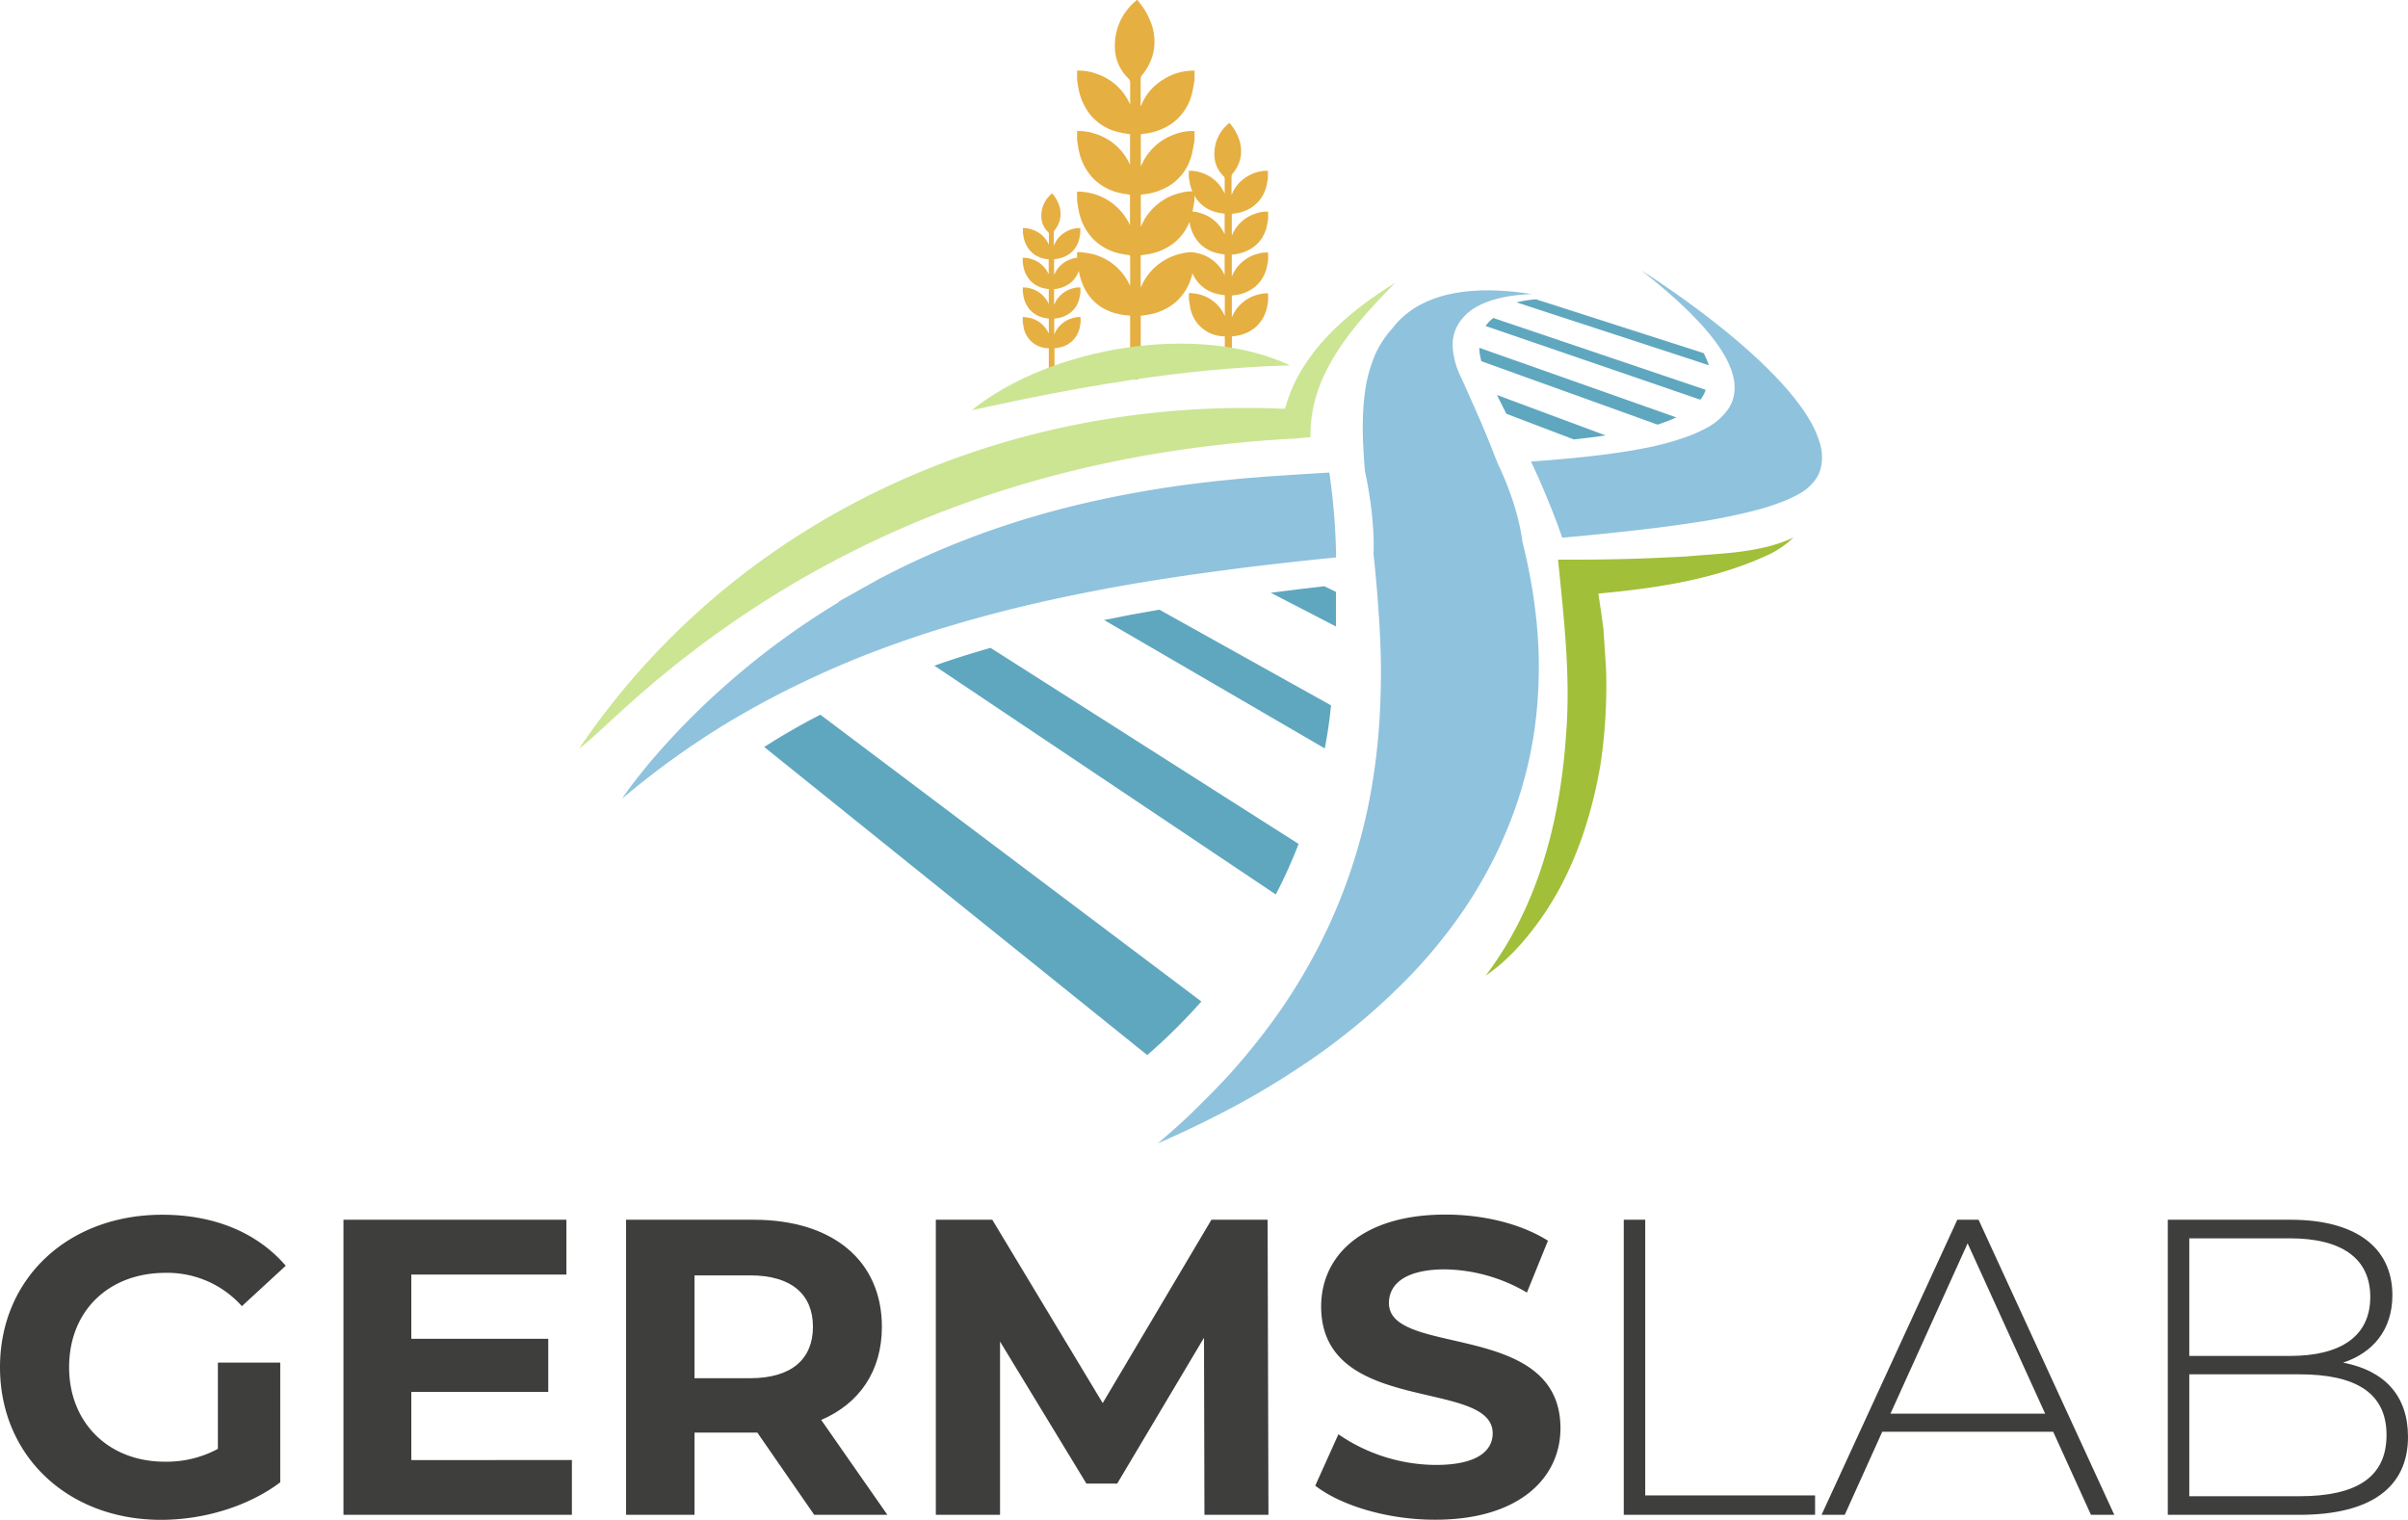 <svg id="Capa_1" data-name="Capa 1" xmlns="http://www.w3.org/2000/svg" viewBox="0 0 600 378.68"><defs><style>.cls-1{fill:#3e3e3d;}.cls-2{fill:#8fc2dd;}.cls-3{fill:#5fa7bf;}.cls-4{fill:#e6af41;}.cls-5{fill:#cbe593;}.cls-6{fill:#a1bf38;}</style></defs><path class="cls-1" d="M54.29,339.51H69.83v29.82c-8.09,6.09-19.22,9.35-29.72,9.35C17,378.68,0,362.82,0,340.66s17-38,40.43-38c12.91,0,23.62,4.41,30.77,12.71L60.27,325.44a24.87,24.87,0,0,0-19-8.3c-14.28,0-24.05,9.56-24.05,23.52,0,13.76,9.77,23.53,23.84,23.53A27,27,0,0,0,54.29,361Z"/><path class="cls-1" d="M142.5,363.77v13.65H85.58V303.91h55.55v13.65H102.49v16h34.12v13.24H102.49v17Z"/><path class="cls-1" d="M202.87,377.42,188.7,356.94H173.05v20.48H156V303.91h31.82c19.63,0,31.92,10.19,31.92,26.67,0,11-5.57,19.11-15.12,23.21l16.48,23.63Zm-16-59.65H173.05v25.62h13.86c10.4,0,15.65-4.83,15.65-12.81S197.31,317.77,186.91,317.77Z"/><path class="cls-1" d="M300.11,377.42,300,333.31l-21.63,36.34H270.7l-21.52-35.39v43.16h-16V303.91h14.07l27.51,45.68,27.09-45.68h14l.21,73.51Z"/><path class="cls-1" d="M327.72,370.17l5.77-12.81A43.23,43.23,0,0,0,357.75,365c10.08,0,14.18-3.36,14.18-7.88,0-13.76-42.74-4.3-42.74-31.61,0-12.49,10.08-22.89,31-22.89,9.24,0,18.69,2.21,25.51,6.51l-5.24,12.92a41.52,41.52,0,0,0-20.38-5.78c-10.08,0-14,3.78-14,8.4,0,13.55,42.74,4.2,42.74,31.19,0,12.29-10.19,22.79-31.19,22.79C346,378.68,334.23,375.21,327.72,370.17Z"/><path class="cls-1" d="M404.59,303.91h5.35v68.68h42.32v4.83H404.59Z"/><path class="cls-1" d="M511.59,356.73H469l-9.34,20.69h-5.78l33.82-73.51H493l33.81,73.51H521Zm-2-4.51-19.32-42.43-19.22,42.43Z"/><path class="cls-1" d="M600,358c0,12.39-9,19.43-27.09,19.43H540.15V303.91h30.66c15.75,0,25.3,6.62,25.3,18.8,0,8.71-4.93,14.38-12.28,16.8C594.23,341.5,600,347.81,600,358Zm-54.5-49.46v29.3h25.1c12.7,0,20-4.94,20-14.7s-7.35-14.6-20-14.6Zm49.15,49c0-10.5-7.67-15.12-21.74-15.12H545.5V372.8h27.41C587,372.8,594.65,368.18,594.65,357.57Z"/><path class="cls-2" d="M331.22,117.74a160.77,160.77,0,0,1,1.7,21.15q-7.1.69-14.25,1.52c-4.36.49-8.73,1-13.06,1.6-9,1.16-18,2.51-27,4.11q-6.74,1.22-13.4,2.62c-9.28,1.95-18.42,4.22-27.45,6.9q-6.89,2-13.64,4.41a236.94,236.94,0,0,0-27.94,11.83q-7,3.51-14,7.65A207.27,207.27,0,0,0,155,199c.73-1.12,7.69-11.35,21.35-24.22,3.32-3.11,7-6.34,11-9.59A192.76,192.76,0,0,1,209.05,150l-.13-.08L219.48,144l.07,0a195.14,195.14,0,0,1,21.11-9.56q5-1.95,10.41-3.72c6.7-2.2,13.82-4.17,21.45-5.86,3.48-.78,7.07-1.5,10.8-2.17,7.09-1.27,14.59-2.33,22.59-3.11,2.3-.24,4.66-.44,7.06-.63,1.5-.13,3-.24,4.5-.34C322.14,118.3,326.72,118,331.22,117.74Z"/><path class="cls-2" d="M359.86,233.33a122.72,122.72,0,0,1-9.75,11.07,162.64,162.64,0,0,1-27.73,22.46,194.61,194.61,0,0,1-18.33,10.64c-4.93,2.55-10.11,5-15.59,7.4,4.13-3.49,8-7,11.55-10.65a150.86,150.86,0,0,0,13-14.44,142.25,142.25,0,0,0,17.73-28.38,139.89,139.89,0,0,0,5.38-13.21,137.6,137.6,0,0,0,6.1-24.77c.57-3.78,1-7.49,1.3-11.16a188.4,188.4,0,0,0,.48-20.43c-.11-3.07-.25-6.07-.47-9q-.51-7.71-1.3-14.84s.57-8.34-2.16-20.78c0-.11,0-.21,0-.32-.17-1.87-.28-3.68-.37-5.46a83.9,83.9,0,0,1,0-9.65c.1-1.41.22-2.8.41-4.14a34.65,34.65,0,0,1,1.75-7.27,26.09,26.09,0,0,1,1.28-3.09A25.35,25.35,0,0,1,346.76,82l.33-.37h0a17.24,17.24,0,0,1,1.7-1.94,21.74,21.74,0,0,1,5.33-3.87,27.76,27.76,0,0,1,3.4-1.47c5.25-1.87,12.81-2.83,24.12-1.08-6.45.25-11.45,1.57-14.78,3.83a3.89,3.89,0,0,0-.39.28,10.73,10.73,0,0,0-2.11,2,10.06,10.06,0,0,0-2.3,5,12,12,0,0,0,0,3.12,19.74,19.74,0,0,0,1.7,5.92c.28.63.59,1.28.9,1.94.66,1.45,1.33,3,2,4.5,1.43,3.17,2.89,6.52,4.32,10.06.37.9.75,1.83,1.09,2.75s.74,1.78,1.07,2.68l.07.19h0c5.36,11.14,6.1,19.31,6.1,19.31,1.09,4.3,2,8.75,2.71,13.35.13.93.28,1.89.38,2.82.22,1.62.42,3.24.55,4.87a110.06,110.06,0,0,1,.28,16.88c-.16,3-.45,6-.88,9a102.58,102.58,0,0,1-4.79,19.57q-1.8,5.1-4.21,10.25A112.82,112.82,0,0,1,359.86,233.33Z"/><path class="cls-2" d="M453.64,116.77a8.35,8.35,0,0,1-1.57,3.1,12.28,12.28,0,0,1-3.76,3.17,33,33,0,0,1-4.15,1.94,59.73,59.73,0,0,1-6.08,2,146.19,146.19,0,0,1-15.8,3.21c-2.91.45-6,.87-9.18,1.28-4.77.59-9.82,1.15-15.11,1.68l-5.73.55c-1,.09-2,.19-3,.27-1.06-3.05-2.29-6.33-3.74-9.79-1.21-3-2.54-6-4.05-9.19l2.05-.14c6.44-.5,12.45-1.07,17.89-1.81,2.6-.36,5.11-.75,7.45-1.21a69.39,69.39,0,0,0,11.95-3.2,31.82,31.82,0,0,0,4.29-1.95,15.22,15.22,0,0,0,5.44-4.66,9.08,9.08,0,0,0,1.26-2.58c2.29-7.49-4.88-18-22.84-32.07,1,.63,33.6,21.08,42.8,38.82a24.28,24.28,0,0,1,1.5,3.63A11.9,11.9,0,0,1,453.64,116.77Z"/><path class="cls-3" d="M425,97.13,372.1,79.23a8.94,8.94,0,0,0-1.94,2l53.52,18.36A8.09,8.09,0,0,0,425,97.13Z"/><path class="cls-3" d="M417.67,104,368.59,86.65a14,14,0,0,0,.52,3.35L413,105.8A39.07,39.07,0,0,0,417.67,104Z"/><path class="cls-3" d="M392.14,109.49q4.16-.43,7.92-1L373,98.42q1.15,2.31,2.33,4.68Z"/><path class="cls-3" d="M330,146.06q-6.81.78-13.37,1.63l16.26,8.41c0-2.92,0-5.79,0-8.62Z"/><path class="cls-3" d="M275.1,154.48l55,32c.69-3.61,1.22-7.18,1.56-10.73l-42.79-23.85Q281.91,153.07,275.1,154.48Z"/><path class="cls-3" d="M232.81,165.86l85.08,57a122.25,122.25,0,0,0,5.68-12.59l-76.76-48.85Q239.65,163.45,232.81,165.86Z"/><path class="cls-3" d="M190.42,186.12l95.44,76.76a145.72,145.72,0,0,0,13.49-13.35l-94.94-71.46Q197.21,181.76,190.42,186.12Z"/><path class="cls-3" d="M382.7,74.57a30.55,30.55,0,0,0-4.83.77L425.8,91c-.34-1-.84-2.05-1.27-3Z"/><path class="cls-4" d="M283.28,94.58h-.78a1.59,1.59,0,0,1-.91-1.63c0-2.12,0-11.69,0-13.81v-.51C270,78,269,68.15,268.73,67.18c-.17-.69-.24-1.39-.35-2.09V62.82a3.57,3.57,0,0,1,.56,0,20.42,20.42,0,0,1,2.84.38,13.89,13.89,0,0,1,9.69,7.8.92.92,0,0,0,.13.18c0-2.46,0-4.86,0-7.25,0-.26-.09-.35-.34-.38-.56-.07-1.13-.15-1.68-.27a13.33,13.33,0,0,1-7.37-3.91,14,14,0,0,1-3.4-6.76c-.19-.85-.29-1.71-.44-2.57V47.75c.13,0,.26,0,.39,0a14.32,14.32,0,0,1,12.62,8l.18.36V48.52l-.45-.08c-.67-.11-1.35-.2-2-.35a13.11,13.11,0,0,1-7.05-4,14.37,14.37,0,0,1-3.33-7c-.14-.72-.23-1.45-.35-2.18V32.67a11.75,11.75,0,0,1,4.33.61,13.9,13.9,0,0,1,8.76,7.57,1.21,1.21,0,0,0,.1.16V33.45l-.41-.07c-.8-.14-1.6-.25-2.39-.45a12.73,12.73,0,0,1-7.4-4.73,15.11,15.11,0,0,1-2.73-6.62c-.09-.54-.17-1.08-.26-1.63V17.6a12.84,12.84,0,0,1,5.2.92,13.78,13.78,0,0,1,7.91,7.31s.05.05.11.1c0-1.79,0-3.54,0-5.3a1.33,1.33,0,0,0-.42-1.07,10.85,10.85,0,0,1-3.38-7.78A14.37,14.37,0,0,1,283,.24c.08-.07.16-.16.24-.24h.18l.23.31a18,18,0,0,1,3,5,13.11,13.11,0,0,1,.65,8.11,13.5,13.5,0,0,1-2.68,5.23,1.67,1.67,0,0,0-.4,1.14c0,2.06,0,4.12,0,6.18v.45a.34.34,0,0,0,.16-.19,13.11,13.11,0,0,1,5.43-6.39,13.85,13.85,0,0,1,7.84-2.24V20a3.38,3.38,0,0,0-.08.34c-.18.95-.29,1.92-.54,2.86a13,13,0,0,1-4.81,7.41,14.61,14.61,0,0,1-6.78,2.66l-1.18.16v8c.21-.35.35-.72.53-1.06a13.93,13.93,0,0,1,7.95-6.91,12.45,12.45,0,0,1,4.91-.8V35c0,.14-.05.28-.08.42-.24,1.16-.39,2.35-.73,3.48a12.68,12.68,0,0,1-5.34,7.29,15.33,15.33,0,0,1-6.63,2.23l-.61.09v8c.34-.68.63-1.35,1-2a14.22,14.22,0,0,1,9-6.48,10,10,0,0,1,3.36-.33V50.1c0,.12-.06.25-.08.37-.21,1.08-.35,2.19-.64,3.24a13,13,0,0,1-4.27,6.73,14.4,14.4,0,0,1-7.19,3l-1.21.17v8c.2-.34.34-.69.51-1a7.29,7.29,0,0,1,.54-1,14.27,14.27,0,0,1,9.36-6.49,9.33,9.33,0,0,1,3-.24v2.35c0,.14-.06.28-.08.42-.15.83-.25,1.67-.45,2.48A13.47,13.47,0,0,1,293,75.23a14.08,14.08,0,0,1-7.05,3.19l-1.71.25v.54c0,2.06,0,11.58,0,13.64A1.68,1.68,0,0,1,283.28,94.58Z"/><path class="cls-4" d="M305.18,83.8v.35c0,1,0,4.74,0,7.24a14.42,14.42,0,0,1,1.77.14v-7.7l1.16-.17a9.43,9.43,0,0,0,4.76-2.16,9.09,9.09,0,0,0,2.81-4.83c.13-.56.2-1.12.3-1.68a2.93,2.93,0,0,1,0-.29V73.11a6.18,6.18,0,0,0-2,.17,9.62,9.62,0,0,0-6.33,4.38,7.19,7.19,0,0,0-.37.67,7.48,7.48,0,0,1-.34.7V73.64l.82-.11a9.76,9.76,0,0,0,4.86-2A8.75,8.75,0,0,0,315.54,67c.2-.72.3-1.46.44-2.19a1.84,1.84,0,0,1,0-.25V62.93a6.67,6.67,0,0,0-2.27.22,9.62,9.62,0,0,0-6.1,4.38c-.26.42-.45.87-.68,1.33v-5.4l.42-.06a10.34,10.34,0,0,0,4.47-1.51A8.49,8.49,0,0,0,315.48,57c.23-.77.34-1.57.5-2.36,0-.09,0-.19,0-.28V52.74a8.19,8.19,0,0,0-3.32.54,9.39,9.39,0,0,0-5.37,4.66c-.12.24-.22.48-.36.72V53.28l.8-.11a9.88,9.88,0,0,0,4.58-1.8,8.81,8.81,0,0,0,3.25-5c.17-.63.25-1.29.37-1.94a1.74,1.74,0,0,1,0-.22V42.55a9.4,9.4,0,0,0-5.3,1.51,8.92,8.92,0,0,0-3.67,4.32.23.23,0,0,1-.1.13v-.3c0-1.4,0-2.79,0-4.18a1.16,1.16,0,0,1,.27-.78A9,9,0,0,0,309,39.72a8.88,8.88,0,0,0-.44-5.48,12.41,12.41,0,0,0-2-3.38l-.16-.21h-.12l-.16.16a9.69,9.69,0,0,0-3.53,7.8,7.32,7.32,0,0,0,2.28,5.27.92.92,0,0,1,.29.72c0,1.18,0,2.37,0,3.58a.3.3,0,0,1-.08-.07,9.29,9.29,0,0,0-5.35-4.94,8.73,8.73,0,0,0-3.51-.62v1.59c.06.37.11.73.18,1.1a10.13,10.13,0,0,0,1.84,4.47,8.61,8.61,0,0,0,5,3.2c.53.14,1.08.21,1.62.31l.28,0v5.11a.38.38,0,0,1-.07-.11,9.41,9.41,0,0,0-5.92-5.11,7.86,7.86,0,0,0-2.93-.41v1.53c.08.49.14,1,.24,1.47a9.7,9.7,0,0,0,2.25,4.72,8.85,8.85,0,0,0,4.76,2.69c.45.11.91.17,1.36.25l.31.05v5.12a1.77,1.77,0,0,1-.12-.24,9.68,9.68,0,0,0-8.54-5.43l-.26,0v1.53c.1.58.17,1.16.3,1.73a9.38,9.38,0,0,0,2.3,4.57,9,9,0,0,0,5,2.65c.37.07.75.13,1.13.17.17,0,.23.09.23.26v4.9c-.05-.06-.08-.08-.09-.12a9.4,9.4,0,0,0-6.55-5.27,15.28,15.28,0,0,0-1.92-.26c-.12,0-.25,0-.38,0v1.54c.08.47.12.95.24,1.41A8.69,8.69,0,0,0,305.18,83.8Z"/><path class="cls-4" d="M262.16,94.58h-.39a.77.77,0,0,1-.44-.8c0-1,0-5.73,0-6.77v-.25A6.31,6.31,0,0,1,255,81.15c-.08-.34-.11-.69-.17-1V79a1.32,1.32,0,0,1,.28,0,10.8,10.8,0,0,1,1.39.19A6.79,6.79,0,0,1,261.26,83l.07.09c0-1.2,0-2.38,0-3.55,0-.13,0-.18-.17-.19a7.37,7.37,0,0,1-.82-.13,6.58,6.58,0,0,1-3.62-1.92A7,7,0,0,1,255.06,74c-.09-.42-.14-.84-.21-1.26V71.62l.19,0a7,7,0,0,1,6.19,3.94s0,.1.09.18V72l-.22,0c-.33-.06-.66-.1-1-.18a6.41,6.41,0,0,1-3.46-2A7.08,7.08,0,0,1,255,66.41c-.07-.36-.11-.71-.17-1.07V64.23a5.62,5.62,0,0,1,2.12.3,6.79,6.79,0,0,1,4.3,3.71.23.23,0,0,0,.05.07v-3.7l-.2,0c-.39-.08-.79-.13-1.18-.22A6.27,6.27,0,0,1,256.31,62,7.35,7.35,0,0,1,255,58.79c0-.27-.09-.53-.13-.8V56.84a6.19,6.19,0,0,1,2.55.45,6.75,6.75,0,0,1,3.87,3.58s0,0,.06.05c0-.88,0-1.74,0-2.6a.65.65,0,0,0-.21-.52A5.33,5.33,0,0,1,259.47,54,7.05,7.05,0,0,1,262,48.32l.12-.11h.08l.12.15a8.91,8.91,0,0,1,1.45,2.45,6.46,6.46,0,0,1,.31,4,6.57,6.57,0,0,1-1.31,2.56.81.81,0,0,0-.19.56c0,1,0,2,0,3v.22a.16.16,0,0,0,.08-.09,6.44,6.44,0,0,1,2.66-3.14,6.79,6.79,0,0,1,3.85-1.09V58a1,1,0,0,0,0,.17c-.09.47-.15.94-.27,1.4a6.42,6.42,0,0,1-2.36,3.64,7.22,7.22,0,0,1-3.32,1.3l-.58.08v3.9c.1-.17.17-.35.26-.52a6.84,6.84,0,0,1,3.9-3.38,5.79,5.79,0,0,1,2.41-.39v1.15a1.55,1.55,0,0,0,0,.21c-.12.57-.2,1.15-.36,1.71a6.24,6.24,0,0,1-2.62,3.57A7.52,7.52,0,0,1,262.94,72l-.3.05v3.91c.17-.33.31-.66.49-1a7,7,0,0,1,4.43-3.18,5.09,5.09,0,0,1,1.65-.16v1.15a1.06,1.06,0,0,0,0,.19c-.11.52-.17,1.06-.32,1.58a6.31,6.31,0,0,1-2.09,3.3,7.15,7.15,0,0,1-3.53,1.47l-.59.08V83.3c.1-.17.17-.34.25-.51a4.45,4.45,0,0,1,.26-.48,7,7,0,0,1,4.59-3.18,4.53,4.53,0,0,1,1.47-.12v1.15c0,.07,0,.14,0,.21-.07.4-.12.82-.21,1.22a6.65,6.65,0,0,1-2,3.5,6.86,6.86,0,0,1-3.45,1.57l-.84.12V87c0,1,0,5.68,0,6.69A.84.84,0,0,1,262.16,94.58Z"/><path class="cls-5" d="M144.35,186.44C184.26,127.53,252.86,98,323.05,102l-3.59,3.22a37.43,37.43,0,0,1,3.91-11.38c5.54-10.13,14.69-17.41,24.27-23.39-7.43,7.65-15.08,15.82-18.9,25.86a34.16,34.16,0,0,0-2.2,12.6l-3.48.33c-64,3.36-121.76,25-169.18,68.8-2.57,2.3-6.75,6.33-9.53,8.45Z"/><path class="cls-5" d="M242.12,102.21c19.61-15.77,56.26-22,79.32-11.17-27.07.72-52.92,5.37-79.32,11.17Z"/><path class="cls-6" d="M370.16,243.1c13.18-17.31,18.63-38.84,20.06-60.11,1.16-14.51-.56-29.09-2-43.55H393c9,0,18.19-.3,27.21-.8,9-.81,18.31-.83,26.68-4.71a23.85,23.85,0,0,1-5.77,4.06c-14.91,7.07-31.59,9-47.88,10.34l4.27-5.16c.71,4.45,1.41,8.91,2,13.39.16,2.28.54,8,.67,10.17a132.83,132.83,0,0,1-1.4,23.82c-2.29,13.41-6.79,26.81-14.6,38-3.83,5.45-8.47,10.83-14,14.52Z"/></svg>